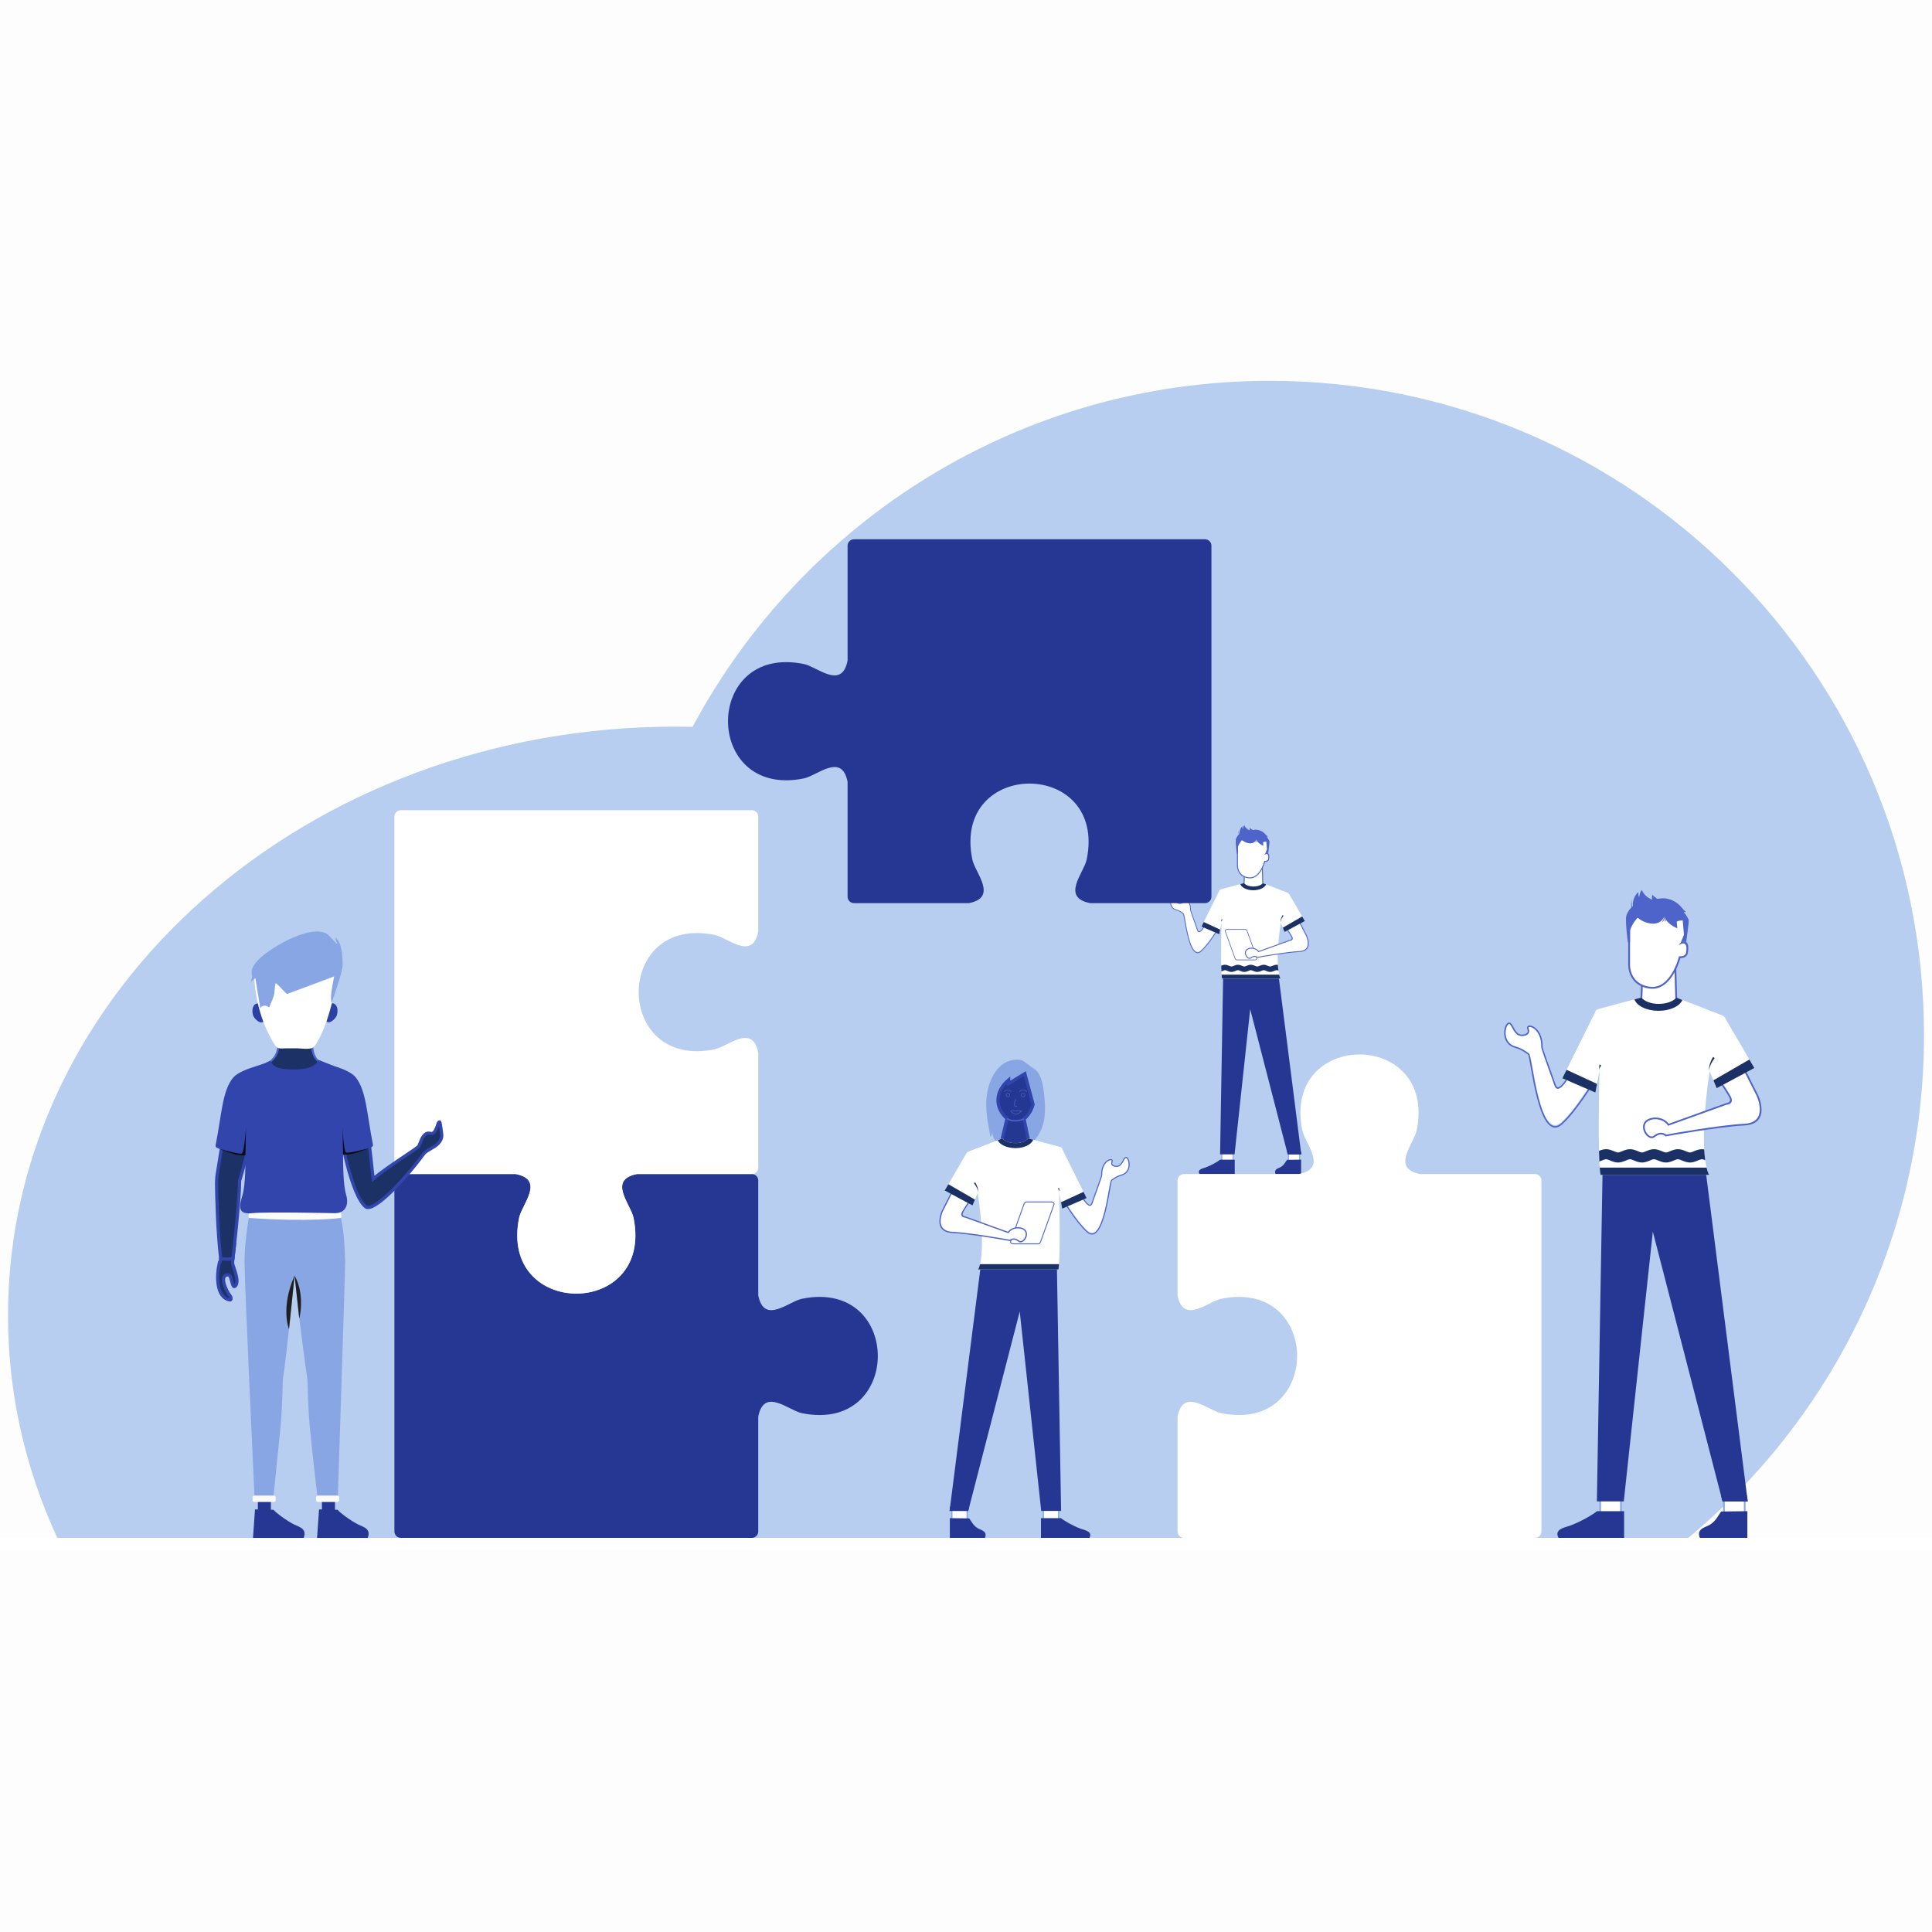 <?xml version="1.0" encoding="UTF-8"?>
<!DOCTYPE svg PUBLIC "-//W3C//DTD SVG 1.1//EN" "http://www.w3.org/Graphics/SVG/1.1/DTD/svg11.dtd">
<!-- Creator: CorelDRAW -->
<svg xmlns="http://www.w3.org/2000/svg" xml:space="preserve" width="10in" height="10in" version="1.1" style="shape-rendering:geometricPrecision; text-rendering:geometricPrecision; image-rendering:optimizeQuality; fill-rule:evenodd; clip-rule:evenodd"
viewBox="0 0 10000 10000"
 xmlns:xlink="http://www.w3.org/1999/xlink"
 xmlns:xodm="http://www.corel.com/coreldraw/odm/2003">
 <defs>
  <style type="text/css">
   <![CDATA[
    .str0 {stroke:#3145AD;stroke-width:16.67;stroke-miterlimit:2.613}
    .fil9 {fill:#1B3165}
    .fil13 {fill:#1C3165}
    .fil19 {fill:#1F1F1F}
    .fil10 {fill:#253793}
    .fil14 {fill:#2B40A3}
    .fil3 {fill:#4E64CA}
    .fil6 {fill:#87A6E3}
    .fil1 {fill:#B7CEF0}
    .fil7 {fill:#253793}
    .fil15 {fill:#FBFBFB}
    .fil0 {fill:#FDFDFD}
    .fil2 {fill:white}
    .fil8 {fill:white}
    .fil18 {fill:#0C0C0C;fill-rule:nonzero}
    .fil17 {fill:#1B3165;fill-rule:nonzero}
    .fil12 {fill:#243793;fill-rule:nonzero}
    .fil16 {fill:#3145AD;fill-rule:nonzero}
    .fil4 {fill:#4E64CA;fill-rule:nonzero}
    .fil11 {fill:#87A6E3;fill-rule:nonzero}
    .fil5 {fill:white;fill-rule:nonzero}
   ]]>
  </style>
 </defs>
 <g id="Layer_x0020_1">
  <rect class="fil0" width="10000" height="10000"/>
  <g id="_1138385192">
   <path class="fil1" d="M6572.24 1971.15c-1293.33,0 -2417.15,725.14 -2987.52,1790.93 -29.65,-0.67 -59.4,-1 -89.23,-1 -1907.64,0 -3454.08,1364.51 -3454.08,3047.72 0,407.44 90.84,796.1 255.26,1151.36l8441.93 0c745.46,-621.17 1220,-1556.45 1220,-2602.65 0,-1870.23 -1516.13,-3386.35 -3386.35,-3386.35z"/>
   <g>
    <g>
     <polygon class="fil2" points="8673.2,5008.46 8678.85,5204.71 8495.78,5202.67 8499.3,5126.02 8501.7,5033.77 "/>
     <path class="fil3" d="M8666.93 5013.85l5.37 186.15 -173.4 -1.94 3.3 -71.84 0 -0.09 2.3 -88.31 162.43 -23.97zm14.83 190.73l-5.66 -196.25 -0.15 -5.26 -5.19 0.77 -171.49 25.31 -3.88 0.57 -0.1 3.94 -2.4 92.16 0 0 -3.52 76.65 -0.22 4.81 4.84 0.05 183.07 2.04 4.84 0.06 -0.14 -4.84z"/>
     <path class="fil2" d="M8524.28 4682.07c5.54,-5.91 196.51,-5.14 169.87,201.83 0,0 50.18,-29.79 37.63,45.47 0,0 0,26.66 -37.63,25.09 0,0 -43.31,173.86 -156.51,157.49 -113.19,-16.37 -105.35,-124.56 -105.35,-124.56l0 -185.03c0,0 -22.47,-126.8 91.99,-120.29z"/>
     <path class="fil3" d="M8527.68 4685.26c0.74,-0.78 11.3,-0.87 27.42,1.21 12.87,1.66 28.59,5.13 44.75,11.61 16.07,6.45 32.57,15.89 47.07,29.49 30.84,28.95 52.74,76.98 42.61,155.73l-1.21 9.42 8.19 -4.79c0.12,-0.07 41.56,-24.7 30.67,40.67l-0.06 0.64c0,0.06 0.04,21.93 -32.79,20.56l-3.75 -0.15 -0.94 3.66c-0.13,0.48 -42.32,169.78 -151.33,154.02 -108.88,-15.74 -101.37,-119.35 -101.35,-119.65l0.02 -0.29 0 -185.02 -0.07 -0.79c-0.06,-0.34 -21.44,-121.02 87.13,-114.85l2.17 0.12 1.49 -1.59zm28.59 -8.04c-14.42,-1.86 -26.1,-1.17 -31.82,0.18 -116.34,-6.55 -98.21,116.89 -96.84,125.29l0 184.69 0 0c-0.35,6.16 -4.89,112.66 109.37,129.19 107.65,15.57 153.72,-132.37 160.72,-157.38 36.26,-0.16 38.58,-26.02 38.73,-29.34 10.75,-65.05 -21.17,-59.78 -36.69,-53.75 8.01,-77.43 -14.8,-125.65 -46.43,-155.33 -15.43,-14.48 -32.95,-24.52 -50,-31.35 -16.96,-6.81 -33.5,-10.46 -47.05,-12.2z"/>
     <path class="fil4" d="M8427.61 4881.82c7.15,-2.01 6.19,-0.16 9.36,-5.92l-0 -60.2c12.96,-39.33 38.44,-64.41 38.44,-64.41 -7.46,-6.48 -9.31,-10.36 -14.12,-18.88 -7.02,-12.4 -13.13,-24.2 -14.19,-38.19 -12.62,11.54 -21.52,25.77 -26.03,36.15 -3.13,7.2 -4.8,14.87 -5.06,22.71 -0.97,29.86 5.78,107.4 11.6,128.74z"/>
     <path class="fil4" d="M8615.42 4744.33c8.06,28.32 39.74,49.68 67.38,60.92 1.92,18.66 16.7,63.71 17.3,72.26l0.18 -0.24c7.44,-3.74 17.4,-6.21 25.23,-2.29 0.79,0.39 1.52,0.84 2.24,1.33 2.23,-15.39 14.43,-107.31 13.3,-112.61 -1.22,-5.87 -9.01,-22.25 -27.32,-45.38 10.76,4.89 13.26,2.31 13.26,2.31 0,0 -5.48,-2.65 -23.62,-24.45 -18.16,-21.82 -45.11,-40.28 -81.35,-45.88 -9.38,-1.44 -21.92,-0.86 -35.86,0.98 -39.84,5.25 -91.02,20.57 -112.24,26.73 -9.6,2.77 -19.02,9.15 -27.86,17.13 -0.27,0.22 -0.52,0.44 -0.79,0.69 1.06,14 5.59,27.76 12.62,40.16 4.81,8.52 15.09,14.92 17.51,15.3 6.88,1.7 20.76,2.65 35.04,0.69 2.04,-0.27 4.15,-0.56 6.33,-0.86 20.82,-2.84 49.06,-6.6 82.43,-10.84 0.35,-0.04 15.85,4.1 16.2,4.06z"/>
     <path class="fil4" d="M8614.72 4710.71c12.22,37.16 -19.2,69.72 -55.71,70.07 -23.8,0.23 -48.59,-7.46 -68.46,-20.41 -41.42,-27 -50.78,-86.91 -24.11,-127.7 3.88,-5.93 8.86,-11.1 14.09,-15.85 -0.64,10.67 -1.41,17.45 3.75,27.68 -0.27,-7.78 5.37,-30.02 14.26,-38.09 5.33,16.18 23.77,40.33 55.1,50.87 -5.09,-6.13 -3.13,-19.56 -0.52,-27.12 0.81,7.5 36.89,30.39 46.69,35.19 0,0 14.89,45.29 14.92,45.37z"/>
     <path class="fil4" d="M8445.12 4655.54c-3.04,13.7 -2.68,28.2 0.45,42.09 2.14,9.55 5.93,18.82 11.2,27.19 0.02,0 0.02,0 0.02,0 2.41,3.81 5.12,7.4 8.15,10.78 9.6,10.75 21.87,18.93 35.12,24.06 6.59,2.71 13.44,4.57 20.28,6.21 3.47,0.66 6.96,1.15 10.42,1.76 3.48,0.39 6.96,0.72 10.44,1 -3.39,-0.85 -6.79,-1.64 -10.19,-2.36 -3.35,-0.96 -6.7,-1.85 -10.03,-2.88 -6.6,-2.1 -13.15,-4.33 -19.33,-7.39 -12.42,-5.83 -23.87,-13.65 -32.84,-23.86 -2.47,-2.69 -4.71,-5.55 -6.78,-8.56 -5.61,-8.16 -9.78,-17.37 -12.61,-26.97 -2,-6.56 -3.22,-13.36 -3.88,-20.25 -0.47,-3.89 -0.69,-7.8 -0.71,-11.73 -0.02,-3 0.09,-6.05 0.29,-9.09z"/>
     <path class="fil4" d="M8485.82 4696.41c0.46,10.22 2.75,20.39 6.32,30.07 3.56,9.71 8.65,18.92 15.13,27.13 6.41,8.29 14.87,14.96 24.1,19.78 9.15,5.22 19.72,6.86 29.79,7.69 -2.45,-0.78 -4.89,-1.5 -7.33,-2.16 -2.44,-0.64 -4.86,-1.31 -7.12,-2.47l-6.91 -2.89 -6.46 -3.7c-8.32,-5.27 -16.04,-11.6 -22.04,-19.5 -6.19,-7.7 -11.24,-16.33 -15.44,-25.41 -4.08,-9.13 -7.61,-18.63 -10.05,-28.54z"/>
     <path class="fil4" d="M8610.96 4720.24c2.91,9.61 4.09,19.17 2.19,28.29 -0.94,4.52 -2.33,9.02 -4.61,13.2 -0.93,2.22 -2.39,4.13 -3.56,6.29 -1.29,2.08 -2.83,4 -4.13,6.23 2.09,-1.39 4.17,-2.89 6.08,-4.59 1.7,-1.88 3.72,-3.59 5.06,-5.82 3.21,-4.12 5.09,-9.19 6.24,-14.32 1.02,-5.19 0.88,-10.59 -0.41,-15.63 -1.24,-5.04 -3.5,-9.83 -6.87,-13.65z"/>
     <path class="fil5" d="M8678.92 4772.86c4.81,58.9 9.39,119.87 9.39,119.87l11.96 -15.47 15.88 -39.45 -6.5 -74.12c0,0 -31.39,1.18 -30.74,9.17z"/>
     <path class="fil4" d="M8623.45 4718.34c2.91,9.61 4.09,19.16 2.19,28.29 -0.94,4.52 -2.33,9.02 -4.61,13.2 -0.93,2.21 -2.39,4.13 -3.56,6.29 -1.29,2.08 -2.83,4 -4.13,6.23 2.09,-1.39 4.17,-2.89 6.08,-4.59 1.7,-1.88 3.72,-3.59 5.06,-5.82 3.21,-4.12 5.09,-9.19 6.24,-14.32 1.02,-5.19 0.88,-10.59 -0.41,-15.63 -1.24,-5.04 -3.5,-9.83 -6.87,-13.64z"/>
    </g>
    <path class="fil2" d="M7984.98 5435.56c-0.22,7.38 56.32,161.28 63.89,184 23.17,69.52 112.76,-131.08 127.25,-156.17 19.28,-52.06 71.34,-57.84 71.34,-57.84l-5.79 190.87c0,0 -88.69,148.46 -160.02,212.08 -111.6,99.54 -148.75,-330.13 -161.91,-339.85 -12.67,-9.52 0.78,-11.31 -15.93,-18.61 -13.52,-5.9 -33.66,-24.15 -65.01,-30.17 -22.17,-9.7 -29.26,-24.46 -29.25,-24.44 -12.24,-14.19 -16.84,-32.48 -16.84,-49.34 0,-7.76 0.96,-15.2 2.6,-21.77 1.62,-6.5 3.88,-12.15 6.49,-16.43 2.98,-4.87 6.22,-7.8 9.17,-7.8 5.28,0 10.03,8.15 15.45,18.25 -0.12,-0.03 18.93,25.67 25.02,35.28 3.87,3.03 8.24,5.42 13.22,6.86 9.87,2.86 23.34,2.54 33.68,-1.69 3.71,-1.52 7.06,-3.53 9.74,-6.07 2.82,-2.66 4.94,-5.89 6.05,-9.72 1.46,-5.06 1.14,-11.05 -1.69,-17.98l-0.02 0c-1.53,-3.75 -1.46,-6.35 -0.24,-7.79 1.43,-1.69 4.57,-2.28 8.75,-1.67 4.93,0.72 10.96,3.14 17.24,7.43 11.56,7.88 23.69,21.87 31.39,42.91 -0.33,-0.56 16.7,29.24 15.43,69.67z"/>
    <path class="fil3" d="M7977.48 5420.89c-0.19,6.07 28.41,85.73 48.83,142.63 9.17,25.53 16.68,46.46 19.14,53.83 5.3,15.92 13.78,20.42 24.21,16.94 31.48,-10.49 80.85,-109.31 105.22,-158.1l-0.01 -0.01c5.59,-11.19 9.84,-19.7 12.23,-23.83l0.27 -0.57c16.31,-44.05 55.48,-55.59 68.44,-58.26l-5.98 197.06c-7.24,12.02 -96.31,158.88 -168.59,223.33 -24.65,21.98 -45.56,17.73 -63.3,-2.17 -46.01,-51.59 -72.67,-203.07 -88.13,-290.96 -6.67,-37.9 -11.31,-64.29 -15.71,-67.61l0 -0.01c-6.76,-5.08 -14.08,-10.3 -22,-15.26 -7.94,-4.98 -16.43,-9.65 -25.43,-13.59 -5.95,-2.59 -11.87,-4.45 -17.72,-6.3 -8.45,-2.65 -16.8,-5.27 -24.38,-9.91 -23.67,-14.45 -31.87,-39.52 -31.87,-62.04 0,-7.76 0.96,-15.2 2.6,-21.77 1.62,-6.5 3.88,-12.15 6.49,-16.43 2.98,-4.87 6.22,-7.8 9.17,-7.8 5.71,0 10.79,9.52 16.78,20.74 8.37,15.66 18.29,34.25 36.91,39.65 9.87,2.86 23.34,2.54 33.68,-1.69 3.71,-1.52 7.06,-3.53 9.74,-6.07 2.82,-2.66 4.94,-5.89 6.04,-9.72 1.47,-5.06 1.15,-11.05 -1.69,-17.98l-0.02 0c-1.53,-3.75 -1.46,-6.35 -0.24,-7.79 1.43,-1.69 4.57,-2.27 8.75,-1.67 4.93,0.72 10.96,3.14 17.24,7.43 19.66,13.41 41,44.5 39.32,97.9l0 0.02zm55.73 140.16c-20.22,-56.33 -48.53,-135.19 -48.41,-139.95 1.78,-56.5 -21.27,-89.7 -42.5,-104.18 -7.25,-4.94 -14.38,-7.76 -20.35,-8.63 -6.73,-0.98 -12.26,0.5 -15.38,4.2 -2.98,3.52 -3.62,8.7 -0.93,15.28l-0.02 0c2.17,5.31 2.48,9.67 1.46,13.18 -0.72,2.5 -2.13,4.63 -4.03,6.43 -2.03,1.92 -4.6,3.46 -7.48,4.63 -8.85,3.61 -20.4,3.89 -28.88,1.43 -15.65,-4.54 -24.78,-21.64 -32.48,-36.06 -7.12,-13.34 -13.17,-24.66 -23.25,-24.66 -5.69,0 -11.1,4.26 -15.43,11.34 -3,4.91 -5.56,11.27 -7.35,18.5 -1.78,7.15 -2.83,15.19 -2.83,23.52 0,24.68 9.11,52.24 35.4,68.3 8.37,5.11 17.14,7.87 26.02,10.65 5.7,1.79 11.45,3.6 16.98,6.01 8.71,3.81 16.87,8.3 24.48,13.07 7.64,4.78 14.81,9.9 21.49,14.92l0.03 0.01c2,1.48 6.45,26.73 12.83,63.01 15.59,88.65 42.48,241.44 89.87,294.58 20.74,23.25 45.09,28.28 73.68,2.77 76.09,-67.86 170.21,-225.41 170.48,-225.87l0.52 -1.78 6.14 -202.51 0.13 -4.27 -4.24 0.52c-0.16,0.02 -57.24,6.37 -78.57,63.45 -2.41,4.22 -6.69,12.78 -12.28,23.97l-0.02 0c-23.93,47.91 -72.4,144.91 -100.94,154.43 -6.1,2.04 -11.3,-1.3 -14.96,-12.29 -2.53,-7.6 -10.04,-28.51 -19.19,-54.01z"/>
    <rect class="fil2" x="8923.11" y="7753.2" width="107.42" height="76.52"/>
    <path class="fil6" d="M9030.53 7834.04l-107.42 0 -4.33 0 0 -4.32 0 -76.52 0 -4.33 4.33 0 107.42 0 4.32 0 0 4.33 0 76.52 0 4.32 -4.32 0zm-103.1 -8.65l98.77 0 0 -67.87 -98.77 0 0 67.87z"/>
    <rect class="fil2" x="8282.5" y="7758.23" width="107.42" height="76.52"/>
    <path class="fil6" d="M8389.92 7839.07l-107.42 0 -4.33 0 0 -4.32 0 -76.52 0 -4.33 4.33 0 107.42 0 4.32 0 0 4.33 0 76.52 0 4.32 -4.32 0zm-103.1 -8.65l98.77 0 0 -67.87 -98.77 0 0 67.87z"/>
    <polygon class="fil7" points="8265.42,7771.13 8295.68,6016.26 8823,6016.26 9046.11,7771.13 8915.72,7771.13 8555.02,6375.02 8404.67,7771.13 "/>
    <polygon class="fil7" points="9042.08,7739.4 9046.11,7771.13 8915.72,7771.13 8907.52,7739.4 "/>
    <path class="fil8" d="M8846.46 6080.94c0,0 -62.64,-89.69 2.33,-536.01l36.72 87.57 194.91 -104.52 -143.07 -244.44c-13.68,-23.38 -8.63,-22.39 -33.59,-32.04l-226.97 -88.04c-15.23,19.48 -51.45,32.62 -91.25,32.62 -39.8,0 -74.7,-13.47 -89.89,-33.02l-210.84 56.5c-27.3,7.3 -20.73,4.55 -33.21,29.69l-164.81 331.69 170.94 74.11 21.15 -113.66c0,0 -11.3,463.27 5.65,539.54l561.93 0z"/>
    <path class="fil9" d="M8288.28 5515.46c-0.02,0.03 -12.32,11.48 -9.41,25.94l0 0 0 0c-3.79,-18.81 0.89,-31.88 0.92,-31.92l8.49 5.97z"/>
    <path class="fil9" d="M8875.39 5476.59c-0.09,0.13 -35.74,46.55 -26.6,68.34l0 0 0 0c-11.37,-27.11 17.94,-74.05 18.03,-74.19l8.57 5.85z"/>
    <path class="fil9" d="M8826.14 6005.01c-2.15,-15.56 -3.99,-34.01 -5.22,-55.81 -3.83,-0.67 -7.76,-1.05 -11.83,-1.05 -14.74,0 -27.57,4.98 -40.93,10.49 -5.48,2.26 -15.15,6.57 -21.1,6.57 -5.96,0 -15.62,-4.3 -21.1,-6.57 -13.35,-5.51 -26.19,-10.49 -40.92,-10.49 -14.74,0 -27.57,4.98 -40.93,10.49 -5.48,2.26 -15.15,6.57 -21.1,6.57 -5.96,0 -15.62,-4.3 -21.1,-6.57 -13.35,-5.51 -26.19,-10.49 -40.92,-10.49 -14.74,0 -27.57,4.98 -40.93,10.49 -5.48,2.26 -15.15,6.57 -21.1,6.57 -5.95,0 -15.62,-4.3 -21.1,-6.57 -13.35,-5.51 -26.19,-10.49 -40.92,-10.49 -14.73,0 -27.57,4.98 -40.93,10.49 -5.48,2.26 -15.15,6.57 -21.1,6.57 -5.95,0 -15.62,-4.31 -21.1,-6.57 -13.35,-5.51 -26.19,-10.49 -40.92,-10.49 -13.12,0 -24.74,3.95 -36.56,8.71 0.44,19.93 1.03,38.52 1.79,55.14 4.56,-1.59 9.09,-3.42 13.67,-5.31 5.48,-2.26 15.15,-6.56 21.1,-6.56 5.96,0 15.62,4.3 21.1,6.56 13.35,5.51 26.19,10.49 40.92,10.49 14.74,0 27.57,-4.98 40.93,-10.49 5.48,-2.26 15.15,-6.57 21.1,-6.57 5.96,0 15.62,4.3 21.1,6.57 13.35,5.51 26.19,10.49 40.92,10.49 14.74,0 27.57,-4.98 40.93,-10.49 5.48,-2.26 15.15,-6.57 21.1,-6.57 5.95,0 15.62,4.3 21.1,6.57 13.35,5.51 26.19,10.49 40.92,10.49 14.73,0 27.57,-4.98 40.93,-10.49 5.48,-2.26 15.15,-6.57 21.1,-6.57 5.95,0 15.62,4.3 21.1,6.57 13.35,5.51 26.19,10.49 40.92,10.49 14.73,0 27.57,-4.98 40.93,-10.49 5.48,-2.26 15.15,-6.57 21.1,-6.57 4.67,0 11.63,2.65 17.05,4.88z"/>
    <path class="fil9" d="M8708.11 5175.92l-31.32 -12.44c-15.23,19.48 -51.45,32.62 -91.25,32.62 -39.8,0 -74.7,-13.47 -89.89,-33.02l-35.74 9.57c11.73,33.82 63.12,59.29 124.73,59.29 59.62,0 109.65,-23.84 123.46,-56.02z"/>
    <polygon class="fil9" points="8108.45,5537.36 8086.79,5580.95 8257.73,5655.06 8266.11,5610.06 "/>
    <path class="fil2" d="M9026.87 5533.14l68.85 135.94c0,0 68.85,144.78 -67.09,151.84 -135.94,7.06 -406.07,56.5 -406.07,56.5 0,0 -24.72,-24.72 -60.02,4.41 -35.31,29.13 -98.87,-80.33 -4.42,-92.69 0,0 49.44,-7.06 77.69,32.66l299.26 -107.7c0,0 39.72,-1.77 17.65,-39.72 -22.07,-37.96 -46.78,-73.27 -46.78,-73.27l120.94 -67.97z"/>
    <path class="fil3" d="M9030.72 5531.19l68.85 135.94 0.07 0.12c0.2,0.43 71.61,150.57 -70.79,157.96 -135.69,7.05 -404.74,56.29 -405.52,56.43l-2.18 0.4 -1.59 -1.53c-0.06,-0.06 -22,-22.02 -54.3,4.63 -10.65,8.79 -23.24,7.18 -34.31,-0.4 -8.94,-6.12 -16.88,-16.29 -21.69,-27.83 -4.84,-11.62 -6.58,-24.74 -3.08,-36.69 4.96,-16.94 20.16,-31.29 51.37,-35.37l0.04 -0.01c0.15,-0.02 49.72,-7.1 79.76,31.81l296.25 -106.62 1.27 -0.25c0.09,0 32.6,-1.45 14.11,-33.26 -22.01,-37.86 -46.51,-72.87 -46.58,-72.96l-2.73 -3.9 4.15 -2.33 120.94 -67.97 3.92 -2.2 2.04 4.02zm61.09 139.71l-66.76 -131.8 -112.89 63.45c7.02,10.22 26.51,39.09 44.28,69.66 23.82,40.97 -14.79,45.68 -20.5,46.14l-298.69 107.5 -3.07 1.11 -1.89 -2.66c-26.72,-37.57 -73.52,-30.89 -73.65,-30.87l0 -0.01c-27.11,3.56 -40.12,15.37 -44.18,29.22 -2.9,9.92 -1.37,21.03 2.78,30.98 4.19,10.03 10.99,18.81 18.59,24.01 7.96,5.44 16.8,6.78 23.96,0.87 32.74,-27 57.47,-10.98 64.03,-5.69 24.97,-4.53 275.09,-49.47 404.58,-56.2 129.48,-6.72 63.58,-145.31 63.39,-145.71l0.01 0z"/>
    <polygon class="fil9" points="8868.4,5591.7 8885.51,5632.5 9080.43,5527.98 9054.75,5484.11 "/>
    <path class="fil9" d="M8846.46 6080.94c0,0 -6.59,-9.45 -13.27,-37.41l-553.22 0c1.22,16.3 2.73,29.13 4.57,37.41l561.93 0z"/>
    <path class="fil10" d="M8406.38 7821.85l0 138.31 -339.3 0c-24.96,-45.38 32.35,-53.72 61.69,-64.33 52.42,-18.97 119.07,-58.22 137.27,-73.98l140.35 0z"/>
    <path class="fil10" d="M9044.35 7821.85l0 138.31 -245.84 0c-18.08,-45.38 23.44,-53.72 44.7,-64.33 37.98,-18.96 52.51,-56.54 65.69,-72.3l135.46 -1.69z"/>
   </g>
   <g>
    <g>
     <polygon class="fil2" points="6534.65,4487.66 6537.7,4593.31 6439.13,4592.22 6441.03,4550.95 6442.32,4501.28 "/>
     <path class="fil3" d="M6531.28 4490.56l2.89 100.22 -93.35 -1.04 1.78 -38.68 0 -0.05 1.24 -47.54 87.45 -12.91zm7.98 102.69l-3.05 -105.66 -0.08 -2.83 -2.79 0.41 -92.33 13.63 -2.09 0.31 -0.06 2.12 -1.29 49.61 0 0 -1.9 41.27 -0.12 2.59 2.61 0.03 98.56 1.1 2.61 0.03 -0.07 -2.61z"/>
     <path class="fil2" d="M6454.48 4311.93c2.98,-3.18 105.8,-2.77 91.46,108.66 0,0 27.02,-16.04 20.26,24.48 0,0 0,14.35 -20.26,13.51 0,0 -23.32,93.6 -84.26,84.79 -60.94,-8.81 -56.72,-67.06 -56.72,-67.06l0 -99.61c0,0 -12.1,-68.27 49.53,-64.76z"/>
     <path class="fil3" d="M6456.31 4313.65c0.39,-0.43 6.08,-0.47 14.76,0.65 6.93,0.89 15.39,2.76 24.09,6.25 8.66,3.47 17.54,8.56 25.34,15.88 16.61,15.59 28.39,41.44 22.94,83.85l-0.65 5.07 4.41 -2.58c0.06,-0.04 22.37,-13.3 16.51,21.9l-0.03 0.34c0,0.03 0.02,11.81 -17.65,11.07l-2.02 -0.08 -0.51 1.97c-0.07,0.26 -22.79,91.41 -81.48,82.92 -58.62,-8.48 -54.58,-64.26 -54.57,-64.42l0.01 -0.16 0 -99.61 -0.04 -0.43c-0.03,-0.18 -11.54,-65.15 46.91,-61.83l1.17 0.07 0.8 -0.85zm15.39 -4.33c-7.76,-1 -14.06,-0.63 -17.13,0.1 -62.64,-3.53 -52.87,62.93 -52.14,67.45l0 99.44 0 0c-0.19,3.32 -2.63,60.66 58.89,69.56 57.96,8.38 82.76,-71.27 86.53,-84.73 19.52,-0.09 20.77,-14 20.85,-15.8 5.79,-35.02 -11.39,-32.18 -19.75,-28.93 4.31,-41.69 -7.97,-67.65 -25,-83.63 -8.31,-7.8 -17.74,-13.2 -26.92,-16.88 -9.13,-3.67 -18.04,-5.63 -25.33,-6.57z"/>
     <path class="fil4" d="M6402.43 4419.48c3.84,-1.09 3.33,-0.09 5.04,-3.19l0 -32.41c6.98,-21.18 20.69,-34.68 20.69,-34.68 -4.02,-3.49 -5.01,-5.57 -7.6,-10.16 -3.78,-6.68 -7.07,-13.03 -7.64,-20.56 -6.8,6.22 -11.59,13.87 -14.02,19.46 -1.69,3.87 -2.58,8 -2.72,12.23 -0.52,16.07 3.11,57.82 6.25,69.31z"/>
     <path class="fil4" d="M6503.54 4345.45c4.34,15.25 21.4,26.75 36.28,32.8 1.03,10.04 8.99,34.3 9.31,38.9l0.1 -0.13c4,-2.01 9.37,-3.34 13.58,-1.23 0.43,0.21 0.82,0.45 1.2,0.71 1.2,-8.28 7.77,-57.78 7.17,-60.63 -0.66,-3.16 -4.85,-11.98 -14.71,-24.43 5.79,2.63 7.14,1.24 7.14,1.24 0,0 -2.95,-1.43 -12.71,-13.17 -9.78,-11.75 -24.29,-21.69 -43.8,-24.7 -5.05,-0.78 -11.8,-0.46 -19.31,0.53 -21.45,2.83 -49.01,11.07 -60.43,14.39 -5.17,1.49 -10.24,4.93 -15,9.22 -0.15,0.12 -0.28,0.24 -0.43,0.37 0.57,7.54 3.01,14.95 6.8,21.62 2.59,4.59 8.13,8.04 9.43,8.24 3.71,0.92 11.18,1.43 18.87,0.37 1.09,-0.14 2.23,-0.3 3.41,-0.46 11.21,-1.53 26.41,-3.55 44.38,-5.83 0.19,-0.02 8.54,2.21 8.72,2.18z"/>
     <path class="fil4" d="M6503.17 4327.35c6.58,20 -10.34,37.53 -29.99,37.72 -12.81,0.12 -26.17,-4.02 -36.86,-10.99 -22.3,-14.54 -27.34,-46.79 -12.98,-68.75 2.09,-3.19 4.78,-5.98 7.59,-8.53 -0.35,5.74 -0.76,9.39 2.02,14.9 -0.15,-4.19 2.89,-16.16 7.68,-20.51 2.87,8.7 12.8,21.71 29.67,27.39 -2.74,-3.3 -1.69,-10.53 -0.28,-14.6 0.44,4.04 19.86,16.36 25.14,18.94 0,0 8.02,24.38 8.04,24.43z"/>
     <path class="fil4" d="M6411.86 4297.65c-1.63,7.38 -1.44,15.18 0.24,22.67 1.15,5.14 3.19,10.13 6.03,14.63 0.01,0 0.01,0 0.01,0 1.3,2.05 2.76,3.98 4.39,5.8 5.17,5.79 11.78,10.19 18.91,12.95 3.55,1.46 7.24,2.46 10.92,3.34 1.87,0.36 3.75,0.62 5.61,0.95 1.87,0.2 3.75,0.39 5.62,0.54 -1.82,-0.46 -3.65,-0.89 -5.48,-1.27 -1.8,-0.52 -3.61,-1 -5.4,-1.55 -3.55,-1.13 -7.08,-2.33 -10.41,-3.98 -6.69,-3.14 -12.85,-7.35 -17.68,-12.84 -1.33,-1.45 -2.54,-2.99 -3.65,-4.61 -3.02,-4.39 -5.26,-9.35 -6.8,-14.52 -1.07,-3.53 -1.73,-7.19 -2.09,-10.91 -0.25,-2.09 -0.37,-4.2 -0.38,-6.31 -0.01,-1.62 0.04,-3.26 0.15,-4.9z"/>
     <path class="fil4" d="M6433.77 4319.65c0.25,5.5 1.48,10.98 3.41,16.19 1.92,5.23 4.66,10.19 8.15,14.61 3.45,4.46 8.01,8.06 12.98,10.65 4.93,2.81 10.62,3.69 16.04,4.14 -1.32,-0.42 -2.64,-0.81 -3.95,-1.16 -1.31,-0.34 -2.62,-0.71 -3.83,-1.33l-3.72 -1.56 -3.48 -1.99c-4.48,-2.84 -8.64,-6.25 -11.87,-10.5 -3.33,-4.14 -6.05,-8.79 -8.31,-13.68 -2.2,-4.92 -4.09,-10.03 -5.41,-15.37z"/>
     <path class="fil4" d="M6501.14 4332.48c1.57,5.17 2.2,10.31 1.18,15.23 -0.51,2.43 -1.26,4.85 -2.48,7.11 -0.5,1.19 -1.29,2.22 -1.91,3.39 -0.7,1.12 -1.52,2.15 -2.22,3.35 1.12,-0.75 2.24,-1.56 3.27,-2.48 0.92,-1.01 2,-1.93 2.72,-3.13 1.73,-2.22 2.74,-4.95 3.36,-7.71 0.55,-2.79 0.47,-5.7 -0.22,-8.41 -0.67,-2.71 -1.88,-5.29 -3.7,-7.35z"/>
     <path class="fil5" d="M6537.74 4360.81c2.59,31.71 5.06,64.54 5.06,64.54l6.44 -8.33 8.55 -21.24 -3.5 -39.91c0,0 -16.9,0.64 -16.55,4.94z"/>
     <path class="fil4" d="M6507.87 4331.46c1.56,5.18 2.2,10.32 1.18,15.23 -0.51,2.43 -1.26,4.85 -2.48,7.11 -0.5,1.19 -1.29,2.22 -1.92,3.39 -0.69,1.12 -1.52,2.15 -2.22,3.35 1.13,-0.75 2.25,-1.56 3.27,-2.47 0.92,-1.01 2,-1.93 2.72,-3.13 1.73,-2.22 2.74,-4.95 3.36,-7.71 0.55,-2.79 0.47,-5.7 -0.22,-8.41 -0.67,-2.71 -1.88,-5.29 -3.7,-7.35z"/>
    </g>
    <path class="fil2" d="M6164.13 4717.6c-0.12,3.98 30.32,86.83 34.4,99.07 12.48,37.43 60.71,-70.57 68.51,-84.08 10.38,-28.03 38.41,-31.14 38.41,-31.14l-3.11 102.76c0,0 -47.75,79.93 -86.16,114.19 -60.08,53.59 -80.08,-177.74 -87.17,-182.98 -6.82,-5.12 0.42,-6.09 -8.58,-10.02 -7.28,-3.18 -18.12,-13 -35,-16.24 -11.93,-5.22 -15.75,-13.17 -15.75,-13.16 -6.59,-7.65 -9.07,-17.49 -9.07,-26.57 0,-4.18 0.52,-8.18 1.4,-11.72 0.87,-3.5 2.09,-6.54 3.49,-8.85 1.6,-2.63 3.35,-4.2 4.93,-4.2 2.84,0 5.4,4.38 8.32,9.82 -0.06,-0.01 10.19,13.82 13.47,19 2.09,1.63 4.44,2.92 7.12,3.7 5.31,1.54 12.57,1.36 18.13,-0.91 2,-0.81 3.8,-1.9 5.25,-3.26 1.52,-1.43 2.66,-3.17 3.25,-5.24 0.79,-2.72 0.62,-5.94 -0.91,-9.68l-0.01 0c-0.83,-2.02 -0.79,-3.42 -0.13,-4.19 0.77,-0.91 2.46,-1.22 4.71,-0.9 2.66,0.39 5.9,1.69 9.28,4 6.22,4.24 12.76,11.78 16.9,23.1 -0.18,-0.3 8.99,15.74 8.31,37.51z"/>
    <path class="fil3" d="M6160.09 4709.7c-0.1,3.27 15.29,46.16 26.29,76.79 4.93,13.75 8.98,25.02 10.3,28.99 2.85,8.57 7.42,10.99 13.04,9.12 16.94,-5.65 43.53,-58.85 56.65,-85.12l-0.01 -0c3.01,-6.02 5.3,-10.6 6.58,-12.83l0.15 -0.31c8.78,-23.71 29.87,-29.93 36.85,-31.36l-3.22 106.09c-3.9,6.48 -51.85,85.54 -90.77,120.24 -13.27,11.83 -24.52,9.55 -34.08,-1.17 -24.77,-27.78 -39.12,-109.33 -47.45,-156.65 -3.59,-20.4 -6.09,-34.61 -8.46,-36.4l0 -0c-3.64,-2.74 -7.58,-5.55 -11.85,-8.22 -4.28,-2.68 -8.84,-5.2 -13.69,-7.31 -3.2,-1.4 -6.39,-2.4 -9.54,-3.39 -4.55,-1.43 -9.04,-2.84 -13.13,-5.33 -12.74,-7.78 -17.16,-21.28 -17.16,-33.4 0,-4.18 0.52,-8.18 1.4,-11.72 0.87,-3.5 2.09,-6.54 3.49,-8.85 1.6,-2.63 3.35,-4.2 4.93,-4.2 3.07,0 5.81,5.13 9.04,11.17 4.5,8.43 9.84,18.44 19.87,21.35 5.31,1.54 12.57,1.36 18.13,-0.91 2,-0.81 3.8,-1.9 5.25,-3.26 1.52,-1.43 2.66,-3.17 3.25,-5.24 0.79,-2.72 0.62,-5.94 -0.91,-9.68l-0.01 0c-0.83,-2.02 -0.79,-3.42 -0.13,-4.19 0.77,-0.91 2.46,-1.22 4.71,-0.9 2.66,0.39 5.9,1.69 9.28,4 10.59,7.22 22.07,23.96 21.17,52.71l0 0.01zm30 75.46c-10.89,-30.33 -26.13,-72.79 -26.06,-75.35 0.96,-30.42 -11.46,-48.3 -22.89,-56.09 -3.9,-2.66 -7.74,-4.18 -10.95,-4.65 -3.63,-0.53 -6.6,0.27 -8.28,2.26 -1.6,1.89 -1.95,4.68 -0.5,8.22l-0 0c1.17,2.86 1.33,5.21 0.78,7.1 -0.39,1.34 -1.15,2.49 -2.17,3.46 -1.09,1.03 -2.48,1.86 -4.02,2.49 -4.76,1.95 -10.98,2.09 -15.55,0.77 -8.43,-2.44 -13.34,-11.65 -17.49,-19.41 -3.83,-7.18 -7.09,-13.27 -12.52,-13.27 -3.06,0 -5.98,2.29 -8.3,6.1 -1.61,2.64 -2.99,6.07 -3.96,9.96 -0.96,3.85 -1.52,8.18 -1.52,12.67 0,13.29 4.9,28.13 19.06,36.77 4.51,2.75 9.23,4.24 14.01,5.74 3.07,0.96 6.17,1.94 9.14,3.24 4.69,2.05 9.09,4.46 13.19,7.04 4.11,2.57 7.98,5.33 11.57,8.03l0.02 0.01c1.08,0.79 3.47,14.39 6.91,33.92 8.4,47.73 22.87,129.99 48.39,158.6 11.16,12.52 24.28,15.22 39.67,1.49 40.96,-36.54 91.64,-121.36 91.78,-121.61l0.28 -0.96 3.3 -109.03 0.07 -2.3 -2.28 0.28c-0.09,0.01 -30.81,3.43 -42.3,34.16 -1.3,2.27 -3.6,6.88 -6.61,12.91l-0.01 0c-12.89,25.79 -38.98,78.02 -54.35,83.14 -3.29,1.09 -6.09,-0.7 -8.06,-6.62 -1.37,-4.09 -5.41,-15.35 -10.33,-29.07z"/>
    <rect class="fil2" x="6669.2" y="5965.4" width="57.83" height="41.2"/>
    <path class="fil6" d="M6727.04 6008.93l-57.83 0 -2.33 0 0 -2.33 0 -41.2 0 -2.33 2.33 0 57.83 0 2.33 0 0 2.33 0 41.2 0 2.33 -2.33 0zm-55.51 -4.66l53.18 0 0 -36.54 -53.18 0 0 36.54z"/>
    <rect class="fil2" x="6324.3" y="5968.11" width="57.83" height="41.2"/>
    <path class="fil6" d="M6382.14 6011.63l-57.83 0 -2.33 0 0 -2.33 0 -41.2 0 -2.33 2.33 0 57.83 0 2.33 0 0 2.33 0 41.2 0 2.33 -2.33 0zm-55.51 -4.66l53.18 0 0 -36.54 -53.18 0 0 36.54z"/>
    <polygon class="fil7" points="6315.11,5975.05 6331.4,5030.25 6615.31,5030.25 6735.43,5975.05 6665.22,5975.05 6471.02,5223.4 6390.08,5975.05 "/>
    <polygon class="fil7" points="6733.26,5957.97 6735.43,5975.05 6665.22,5975.05 6660.81,5957.97 "/>
    <path class="fil8" d="M6627.93 5065.07c0,0 -33.72,-48.29 1.26,-288.59l19.77 47.15 104.94 -56.27 -77.03 -131.61c-7.36,-12.59 -4.64,-12.06 -18.09,-17.25l-122.2 -47.4c-8.2,10.49 -27.7,17.56 -49.13,17.56 -21.43,0 -40.22,-7.26 -48.39,-17.78l-113.52 30.42c-14.69,3.93 -11.16,2.45 -17.88,15.98l-88.73 178.58 92.03 39.9 11.39 -61.19c0,0 -6.08,249.42 3.04,290.48l302.54 0z"/>
    <path class="fil9" d="M6327.42 4760.62c-0.01,0.01 -6.63,6.18 -5.06,13.97l0 0 0 0c-2.04,-10.13 0.48,-17.17 0.49,-17.19l4.57 3.22z"/>
    <path class="fil9" d="M6643.51 4739.7c-0.05,0.07 -19.24,25.06 -14.32,36.8l0 0 0 0c-6.12,-14.59 9.66,-39.87 9.71,-39.94l4.61 3.15z"/>
    <path class="fil9" d="M6617 5024.19c-1.16,-8.38 -2.15,-18.31 -2.81,-30.05 -2.06,-0.36 -4.18,-0.56 -6.37,-0.56 -7.93,0 -14.84,2.69 -22.03,5.65 -2.95,1.22 -8.15,3.53 -11.36,3.53 -3.2,0 -8.41,-2.31 -11.36,-3.53 -7.19,-2.96 -14.1,-5.65 -22.04,-5.65 -7.93,0 -14.84,2.69 -22.03,5.65 -2.95,1.22 -8.15,3.53 -11.36,3.53 -3.2,0 -8.41,-2.31 -11.36,-3.53 -7.19,-2.96 -14.1,-5.65 -22.04,-5.65 -7.93,0 -14.84,2.69 -22.03,5.65 -2.95,1.22 -8.15,3.53 -11.36,3.53 -3.2,0 -8.41,-2.31 -11.36,-3.53 -7.19,-2.96 -14.1,-5.65 -22.03,-5.65 -7.93,0 -14.84,2.69 -22.03,5.65 -2.95,1.22 -8.15,3.53 -11.36,3.53 -3.2,0 -8.41,-2.31 -11.36,-3.53 -7.19,-2.97 -14.1,-5.65 -22.03,-5.65 -7.06,0 -13.32,2.13 -19.69,4.69 0.24,10.73 0.56,20.74 0.96,29.69 2.46,-0.85 4.89,-1.84 7.36,-2.86 2.95,-1.22 8.16,-3.54 11.36,-3.54 3.2,0 8.41,2.32 11.36,3.54 7.19,2.96 14.1,5.65 22.03,5.65 7.93,0 14.84,-2.69 22.03,-5.65 2.95,-1.22 8.16,-3.54 11.36,-3.54 3.21,0 8.41,2.32 11.36,3.54 7.19,2.96 14.1,5.65 22.03,5.65 7.93,0 14.84,-2.69 22.04,-5.65 2.95,-1.22 8.15,-3.54 11.36,-3.54 3.21,0 8.41,2.32 11.36,3.54 7.19,2.96 14.1,5.65 22.03,5.65 7.93,0 14.84,-2.69 22.04,-5.65 2.95,-1.22 8.15,-3.54 11.36,-3.54 3.21,0 8.41,2.32 11.36,3.54 7.19,2.96 14.1,5.65 22.03,5.65 7.93,0 14.84,-2.69 22.04,-5.65 2.95,-1.22 8.15,-3.54 11.36,-3.54 2.52,0 6.26,1.43 9.19,2.63z"/>
    <path class="fil9" d="M6553.44 4577.81l-16.86 -6.7c-8.2,10.49 -27.7,17.56 -49.13,17.56 -21.43,0 -40.22,-7.26 -48.39,-17.78l-19.24 5.15c6.31,18.21 33.98,31.92 67.15,31.92 32.1,0 59.04,-12.83 66.47,-30.16z"/>
    <polygon class="fil9" points="6230.6,4772.41 6218.94,4795.88 6310.97,4835.78 6315.48,4811.55 "/>
    <path class="fil2" d="M6350.96 4810.52l95.23 0c5.02,0 7.44,4.41 9.13,9.13l50.09 139.59c1.7,4.72 -4.11,9.13 -9.13,9.13l-95.23 0c-5.02,0 -7.44,-4.41 -9.13,-9.13l-50.09 -139.59c-1.7,-4.73 4.11,-9.13 9.13,-9.13z"/>
    <path class="fil3" d="M6350.96 4808.85l95.23 0c3.07,0 5.33,1.33 7.08,3.39 1.6,1.87 2.72,4.33 3.62,6.85l50.09 139.59c0.28,0.77 0.41,1.52 0.41,2.25 0,1.95 -0.87,3.75 -2.25,5.23 -1.28,1.37 -3.02,2.48 -4.88,3.15 -1.3,0.47 -2.66,0.73 -3.97,0.73l-95.23 0c-3.07,0 -5.33,-1.33 -7.07,-3.38 -1.6,-1.87 -2.72,-4.33 -3.62,-6.86l-50.1 -139.59 -0.01 0c-0.27,-0.76 -0.4,-1.52 -0.4,-2.26 0,-1.95 0.87,-3.75 2.24,-5.23 1.28,-1.37 3.02,-2.48 4.88,-3.15 1.3,-0.47 2.67,-0.73 3.98,-0.73zm95.23 3.34l-95.23 0c-0.95,0 -1.93,0.19 -2.85,0.52 -1.37,0.49 -2.65,1.3 -3.56,2.29 -0.82,0.89 -1.34,1.91 -1.34,2.96 0,0.37 0.06,0.75 0.2,1.13l-0 0 50.09 139.59c0.79,2.2 1.73,4.31 3.02,5.81 1.14,1.33 2.6,2.21 4.55,2.21l95.23 0c0.94,0 1.93,-0.19 2.85,-0.52 1.37,-0.49 2.65,-1.3 3.57,-2.29 0.82,-0.89 1.34,-1.91 1.34,-2.96 0,-0.38 -0.06,-0.76 -0.19,-1.13l-50.1 -139.59c-0.79,-2.2 -1.73,-4.31 -3.02,-5.81 -1.14,-1.34 -2.6,-2.21 -4.55,-2.21z"/>
    <path class="fil2" d="M6725.07 4770.14l37.07 73.19c0,0 37.07,77.94 -36.12,81.74 -73.19,3.8 -218.63,30.42 -218.63,30.42 0,0 -13.31,-13.31 -32.32,2.38 -19.01,15.69 -53.23,-43.25 -2.37,-49.9 0,0 26.61,-3.8 41.82,17.58l161.12 -57.98c0,0 21.39,-0.95 9.5,-21.39 -11.88,-20.44 -25.19,-39.45 -25.19,-39.45l65.11 -36.59z"/>
    <path class="fil3" d="M6727.14 4769.09l37.07 73.19 0.04 0.06c0.11,0.23 38.56,81.07 -38.11,85.05 -73.06,3.8 -217.91,30.31 -218.33,30.38l-1.17 0.22 -0.85 -0.83c-0.03,-0.03 -11.84,-11.85 -29.23,2.5 -5.74,4.73 -12.51,3.86 -18.47,-0.22 -4.81,-3.29 -9.09,-8.77 -11.68,-14.98 -2.61,-6.26 -3.54,-13.32 -1.66,-19.75 2.67,-9.12 10.85,-16.85 27.66,-19.05l0.02 -0.01c0.08,-0.01 26.77,-3.82 42.94,17.13l159.5 -57.4 0.68 -0.13c0.05,-0 17.55,-0.78 7.6,-17.91 -11.85,-20.39 -25.04,-39.23 -25.08,-39.28l-1.47 -2.1 2.24 -1.26 65.11 -36.59 2.11 -1.19 1.1 2.17zm32.89 75.22l-35.94 -70.96 -60.78 34.16c3.78,5.51 14.27,21.05 23.84,37.51 12.83,22.06 -7.96,24.59 -11.04,24.84l-160.81 57.87 -1.65 0.6 -1.02 -1.43c-14.39,-20.23 -39.58,-16.63 -39.65,-16.62l0 -0c-14.59,1.91 -21.6,8.27 -23.78,15.73 -1.56,5.34 -0.74,11.32 1.5,16.68 2.25,5.4 5.91,10.13 10.01,12.93 4.28,2.93 9.04,3.65 12.9,0.47 17.63,-14.54 30.94,-5.91 34.47,-3.06 13.44,-2.44 148.11,-26.63 217.83,-30.26 69.71,-3.62 34.23,-78.24 34.13,-78.45l0 -0z"/>
    <polygon class="fil9" points="6639.75,4801.67 6648.96,4823.64 6753.9,4767.37 6740.07,4743.74 "/>
    <path class="fil9" d="M6627.93 5065.07c0,0 -3.54,-5.09 -7.15,-20.14l-297.85 0c0.66,8.77 1.47,15.69 2.46,20.14l302.54 0z"/>
    <path class="fil10" d="M6391 6002.36l0 74.46 -182.68 0c-13.44,-24.43 17.42,-28.92 33.21,-34.63 28.22,-10.21 64.11,-31.35 73.91,-39.83l75.56 0z"/>
    <path class="fil10" d="M6734.48 6002.36l0 74.46 -132.36 0c-9.73,-24.43 12.62,-28.92 24.07,-34.63 20.45,-10.21 28.27,-30.44 35.37,-38.93l72.93 -0.91z"/>
   </g>
   <path class="fil8" d="M6128.37 6076.83l594.41 0c153.51,-29.76 31.67,-157.58 17.71,-226.81 -105.49,-523.04 698.81,-522.72 592.26,0.92 -13.9,68.38 -135.6,196.14 17.89,225.89l594.41 0c18.33,0 33.33,15 33.33,33.33l0 1816.67c0,18.33 -15,33.33 -33.33,33.33l-1816.67 0c-18.33,0 -33.33,-15 -33.33,-33.33l0 -594.41c29.75,-153.5 157.51,-31.79 225.89,-17.89 523.63,106.56 523.95,-697.74 0.92,-592.26 -69.23,13.96 -197.06,135.8 -226.81,-17.71l0 -594.41c0,-18.33 15,-33.33 33.33,-33.33z"/>
   <path class="fil7" d="M3924.74 6110.16l0 594.41c29.76,153.51 157.58,31.67 226.81,17.71 523.04,-105.49 522.72,698.81 -0.92,592.26 -68.38,-13.9 -196.14,-135.6 -225.89,17.89l0 594.41c0,18.33 -15,33.33 -33.33,33.33l-1816.67 0c-18.33,0 -33.33,-15 -33.33,-33.33l0 -1816.67c0,-18.33 15,-33.33 33.33,-33.33l594.41 0c153.5,29.75 31.79,157.51 17.89,225.89 -106.56,523.63 697.74,523.95 592.26,0.92 -13.96,-69.23 -135.8,-197.06 17.71,-226.81l594.41 0c18.33,0 33.33,15 33.33,33.33z"/>
   <path class="fil8" d="M3891.41 6076.83l-594.41 0c-153.51,29.76 -31.67,157.58 -17.71,226.81 105.49,523.04 -698.81,522.72 -592.26,-0.92 13.9,-68.38 135.6,-196.14 -17.89,-225.89l-594.41 0c-18.33,0 -33.33,-15 -33.33,-33.33l0 -1816.67c0,-18.33 15,-33.33 33.33,-33.33l1816.67 0c18.33,0 33.33,15 33.33,33.33l0 594.41c-29.75,153.5 -157.51,31.79 -225.89,17.89 -523.63,-106.56 -523.95,697.74 -0.92,592.26 69.23,-13.96 197.06,-135.8 226.81,17.71l0 594.41c0,18.33 -15,33.33 -33.33,33.33z"/>
   <path class="fil7" d="M4387.04 4641.32l0 -594.41c-29.76,-153.51 -157.58,-31.67 -226.81,-17.71 -523.04,105.49 -522.72,-698.81 0.92,-592.26 68.38,13.9 196.14,135.6 225.89,-17.89l0 -594.41c0,-18.33 15,-33.33 33.33,-33.33l1816.67 0c18.33,0 33.33,15 33.33,33.33l0 1816.67c0,18.33 -15,33.33 -33.33,33.33l-594.41 0c-153.5,-29.75 -31.79,-157.51 -17.89,-225.89 106.56,-523.63 -697.74,-523.95 -592.26,-0.92 13.96,69.23 135.8,197.06 -17.71,226.81l-594.41 0c-18.33,0 -33.33,-15 -33.33,-33.33z"/>
   <g>
    <path class="fil11" d="M5127.07 5887.13c6.74,-10.22 7.55,-18.8 9.04,-31.2 2.03,67.43 63.91,89.73 120.85,134.25 138.19,-101.37 171.22,-170.24 142.66,-361.8 -6,-40.23 -21.09,-80.17 -45.46,-95.37 -54.12,-33.76 -50.61,-50.01 -97.57,-47.9 -76.76,3.45 -123.74,76.14 -141.5,145.97 -22.89,89.99 -3.37,169.95 11.99,256.05z"/>
    <path class="fil12 str0" d="M5300.26 5791.63c2.78,-2.2 5.63,-4.76 8.61,-7.74 15.51,-15.54 31.96,-40.5 38.12,-67.81l-42.5 -158.7 -83.71 50.94 0 -18.69c-69.86,58.44 -74.29,141.77 -8.52,200.04l-33.77 143.68 151.65 1.04 -29.89 -142.76z"/>
    <path class="fil2" d="M5699.56 6093.73c0.17,5.46 -41.63,119.24 -47.23,136.04 -17.13,51.39 -83.37,-96.91 -94.07,-115.46 -14.26,-38.48 -52.74,-42.76 -52.74,-42.76l4.28 141.11c0,0 65.57,109.76 118.31,156.79 82.51,73.58 109.97,-244.07 119.7,-251.25 9.37,-7.04 -0.57,-8.36 11.78,-13.76 10,-4.36 24.89,-17.86 48.06,-22.3 16.39,-7.17 21.63,-18.09 21.63,-18.07 9.05,-10.5 12.45,-24.02 12.45,-36.48 0,-5.74 -0.71,-11.23 -1.92,-16.09 -1.2,-4.8 -2.87,-8.98 -4.8,-12.15 -2.2,-3.6 -4.59,-5.77 -6.78,-5.77 -3.9,0 -7.41,6.02 -11.42,13.49 0.09,-0.02 -13.99,18.98 -18.5,26.09 -2.87,2.24 -6.09,4 -9.77,5.07 -7.3,2.11 -17.26,1.87 -24.9,-1.25 -2.74,-1.12 -5.22,-2.61 -7.2,-4.48 -2.08,-1.96 -3.65,-4.35 -4.47,-7.19 -1.09,-3.74 -0.85,-8.17 1.25,-13.3l0.01 0c1.13,-2.77 1.08,-4.69 0.18,-5.76 -1.06,-1.25 -3.38,-1.68 -6.46,-1.23 -3.65,0.53 -8.1,2.32 -12.75,5.49 -8.54,5.83 -17.52,16.17 -23.21,31.72 0.24,-0.41 -12.35,21.62 -11.41,51.51z"/>
    <path class="fil3" d="M5705.11 6082.89c0.14,4.49 -21,63.38 -36.1,105.44 -6.78,18.87 -12.33,34.35 -14.15,39.8 -3.92,11.77 -10.19,15.1 -17.9,12.53 -23.27,-7.76 -59.77,-80.81 -77.79,-116.88l0.01 -0.01c-4.13,-8.27 -7.28,-14.56 -9.04,-17.62l-0.2 -0.43c-12.06,-32.56 -41.02,-41.1 -50.59,-43.07l4.41 145.69c5.35,8.89 71.21,117.46 124.64,165.11 18.22,16.25 33.68,13.11 46.8,-1.61 34.02,-38.14 53.72,-150.13 65.15,-215.1 4.93,-28.02 8.36,-47.53 11.61,-49.99l-0 -0c5,-3.76 10.41,-7.62 16.27,-11.28 5.87,-3.68 12.14,-7.13 18.8,-10.04 4.4,-1.92 8.77,-3.3 13.1,-4.65 6.25,-1.96 12.42,-3.9 18.03,-7.32 17.5,-10.69 23.56,-29.22 23.56,-45.87 0,-5.74 -0.71,-11.23 -1.92,-16.09 -1.2,-4.8 -2.87,-8.98 -4.8,-12.15 -2.2,-3.6 -4.59,-5.77 -6.78,-5.77 -4.22,0 -7.98,7.04 -12.41,15.34 -6.18,11.58 -13.52,25.32 -27.28,29.31 -7.3,2.11 -17.25,1.87 -24.9,-1.25 -2.74,-1.12 -5.22,-2.61 -7.2,-4.48 -2.08,-1.96 -3.65,-4.35 -4.47,-7.19 -1.09,-3.74 -0.85,-8.17 1.25,-13.29l0.01 0c1.13,-2.77 1.08,-4.69 0.18,-5.76 -1.06,-1.25 -3.38,-1.68 -6.46,-1.23 -3.65,0.53 -8.1,2.32 -12.75,5.49 -14.54,9.91 -30.31,32.89 -29.07,72.37l0 0.01zm-41.2 103.62c14.95,-41.65 35.88,-99.94 35.78,-103.47 -1.32,-41.76 15.73,-66.31 31.42,-77.02 5.36,-3.65 10.63,-5.74 15.04,-6.38 4.98,-0.72 9.06,0.37 11.37,3.1 2.2,2.6 2.68,6.43 0.69,11.3l0.01 0c-1.6,3.93 -1.83,7.15 -1.07,9.75 0.53,1.84 1.58,3.43 2.98,4.75 1.5,1.42 3.4,2.56 5.53,3.42 6.54,2.67 15.08,2.87 21.35,1.06 11.57,-3.35 18.32,-16 24.02,-26.66 5.26,-9.86 9.73,-18.22 17.19,-18.22 4.21,0 8.21,3.15 11.41,8.38 2.21,3.63 4.11,8.33 5.44,13.68 1.31,5.29 2.09,11.23 2.09,17.39 0,18.25 -6.73,38.63 -26.17,50.5 -6.19,3.78 -12.67,5.81 -19.24,7.87 -4.21,1.32 -8.46,2.66 -12.55,4.44 -6.44,2.81 -12.48,6.13 -18.1,9.66 -5.65,3.54 -10.95,7.32 -15.89,11.03l-0.02 0.01c-1.48,1.09 -4.77,19.76 -9.49,46.58 -11.53,65.54 -31.41,178.5 -66.44,217.78 -15.33,17.19 -33.33,20.91 -54.47,2.05 -56.25,-50.17 -125.84,-166.65 -126.04,-166.98l-0.38 -1.32 -4.54 -149.71 -0.09 -3.15 3.13 0.39c0.12,0.01 42.31,4.7 58.09,46.91 1.78,3.11 4.94,9.45 9.07,17.72l0.01 0c17.69,35.41 53.53,107.13 74.63,114.17 4.51,1.5 8.35,-0.96 11.06,-9.09 1.87,-5.62 7.43,-21.07 14.19,-39.93z"/>
    <rect class="fil2" x="4926.6" y="7807.15" width="79.42" height="56.57"/>
    <path class="fil6" d="M4926.6 7866.92l79.42 0 3.2 0 0 -3.2 0 -56.57 0 -3.2 -3.2 0 -79.42 0 -3.2 0 0 3.2 0 56.57 0 3.2 3.2 0zm76.22 -6.39l-73.02 0 0 -50.18 73.02 0 0 50.18z"/>
    <rect class="fil2" x="5400.2" y="7810.87" width="79.42" height="56.57"/>
    <path class="fil6" d="M5400.2 7870.64l79.42 0 3.2 0 0 -3.2 0 -56.57 0 -3.2 -3.2 0 -79.42 0 -3.19 0 0 3.2 0 56.57 0 3.2 3.19 0zm76.22 -6.39l-73.02 0 0 -50.18 73.02 0 0 50.18z"/>
    <polygon class="fil7" points="5492.24,7820.41 5469.87,6523.05 5080.02,6523.05 4915.08,7820.41 5011.48,7820.41 5278.15,6788.27 5389.3,7820.41 "/>
    <polygon class="fil7" points="4918.06,7796.95 4915.08,7820.41 5011.48,7820.41 5017.54,7796.95 "/>
    <path class="fil8" d="M5062.69 6570.87c0,0 46.31,-66.3 -1.72,-396.27l-27.15 64.74 -144.1 -77.27 105.77 -180.71c10.11,-17.29 6.38,-16.56 24.83,-23.69l167.8 -65.08c11.26,14.41 38.04,24.11 67.46,24.11 29.43,0 55.22,-9.96 66.45,-24.41l155.87 41.77c20.18,5.39 15.33,3.36 24.55,21.95l121.84 245.22 -126.37 54.79 -15.63 -84.03c0,0 8.35,342.49 -4.18,398.88l-415.43 0z"/>
    <path class="fil9" d="M5475.34 6152.81c0.01,0.02 9.11,8.48 6.95,19.18l0 0 0 0c2.8,-13.91 -0.66,-23.57 -0.68,-23.59l-6.28 4.41z"/>
    <path class="fil9" d="M5041.3 6124.07c0.06,0.09 26.42,34.41 19.67,50.52l0 0 0 0c8.4,-20.04 -13.26,-54.74 -13.33,-54.85l-6.33 4.32z"/>
    <polygon class="fil9" points="5608.29,6169 5624.3,6201.22 5497.93,6256.02 5491.73,6222.74 "/>
    <path class="fil2" d="M5443.01 6221.33l-130.77 0c-6.9,0 -10.21,6.06 -12.54,12.54l-68.79 191.67c-2.33,6.48 5.65,12.54 12.54,12.54l130.77 0c6.89,0 10.21,-6.05 12.54,-12.54l68.79 -191.67c2.33,-6.49 -5.64,-12.54 -12.54,-12.54z"/>
    <path class="fil3" d="M5443.01 6219.04l-130.77 0c-4.22,0 -7.33,1.83 -9.72,4.65 -2.2,2.57 -3.73,5.95 -4.97,9.41l-68.79 191.68c-0.38,1.06 -0.56,2.09 -0.56,3.09 0,2.67 1.2,5.15 3.08,7.18 1.75,1.89 4.15,3.41 6.71,4.33 1.78,0.64 3.65,1 5.45,1l130.77 0c4.21,0 7.32,-1.83 9.72,-4.64 2.2,-2.57 3.73,-5.95 4.98,-9.42l68.79 -191.67 0.01 0c0.37,-1.05 0.55,-2.08 0.55,-3.1 0,-2.68 -1.19,-5.15 -3.08,-7.18 -1.75,-1.89 -4.14,-3.41 -6.7,-4.32 -1.79,-0.64 -3.66,-1 -5.46,-1zm-130.77 4.59l130.77 0c1.3,0 2.65,0.26 3.93,0.71 1.88,0.68 3.63,1.78 4.89,3.14 1.13,1.21 1.84,2.62 1.84,4.06 0,0.51 -0.09,1.03 -0.28,1.56l0.01 0 -68.79 191.67c-1.08,3.02 -2.38,5.92 -4.15,7.99 -1.56,1.83 -3.57,3.03 -6.24,3.03l-130.77 0c-1.3,0 -2.64,-0.26 -3.91,-0.71 -1.88,-0.68 -3.63,-1.78 -4.9,-3.14 -1.13,-1.22 -1.85,-2.63 -1.85,-4.07 0,-0.52 0.09,-1.05 0.27,-1.56l68.79 -191.67c1.08,-3.02 2.38,-5.91 4.15,-7.98 1.56,-1.83 3.56,-3.04 6.24,-3.04z"/>
    <path class="fil2" d="M4929.3 6165.88l-50.91 100.5c0,0 -50.9,107.03 49.6,112.25 100.5,5.22 300.2,41.77 300.2,41.77 0,0 18.27,-18.27 44.37,3.26 26.11,21.54 73.1,-59.39 3.26,-68.52 0,0 -36.55,-5.22 -57.43,24.15l-221.24 -79.62c0,0 -29.37,-1.31 -13.05,-29.37 16.31,-28.06 34.59,-54.17 34.59,-54.17l-89.41 -50.25z"/>
    <path class="fil3" d="M4926.46 6164.44l-50.91 100.5 -0.05 0.09c-0.15,0.32 -52.94,111.31 52.33,116.78 100.32,5.21 299.22,41.61 299.8,41.72l1.61 0.3 1.17 -1.13c0.05,-0.04 16.26,-16.28 40.15,3.43 7.87,6.49 17.18,5.3 25.36,-0.3 6.61,-4.52 12.48,-12.04 16.04,-20.57 3.58,-8.59 4.87,-18.29 2.28,-27.12 -3.67,-12.52 -14.91,-23.13 -37.98,-26.15l-0.02 -0.01c-0.11,-0.01 -36.76,-5.24 -58.96,23.52l-219.02 -78.82 -0.94 -0.19c-0.07,-0 -24.1,-1.07 -10.43,-24.59 16.28,-27.99 34.39,-53.87 34.44,-53.94l2.02 -2.88 -3.06 -1.73 -89.41 -50.25 -2.9 -1.63 -1.51 2.98zm-45.17 103.28l49.35 -97.44 83.46 46.91c-5.19,7.56 -19.6,28.9 -32.74,51.5 -17.61,30.29 10.93,33.77 15.16,34.11l220.82 79.47 2.27 0.82 1.4 -1.97c19.75,-27.78 54.35,-22.83 54.45,-22.82l0 -0.01c20.04,2.63 29.66,11.36 32.66,21.6 2.15,7.34 1.02,15.55 -2.05,22.91 -3.09,7.42 -8.13,13.91 -13.74,17.75 -5.89,4.02 -12.42,5.02 -17.72,0.65 -24.2,-19.97 -42.49,-8.12 -47.33,-4.21 -18.46,-3.35 -203.37,-36.57 -299.11,-41.55 -95.72,-4.97 -47,-107.43 -46.87,-107.72l-0 0z"/>
    <polygon class="fil9" points="5046.46,6209.18 5033.81,6239.34 4889.71,6162.07 4908.7,6129.63 "/>
    <path class="fil9" d="M5062.69 6570.87c0,0 4.87,-6.99 9.81,-27.66l409 0c-0.91,12.05 -2.02,21.54 -3.38,27.66l-415.43 0z"/>
    <path class="fil10" d="M5388.03 7857.91l0 102.25 250.85 0c18.45,-33.55 -23.92,-39.71 -45.61,-47.56 -38.76,-14.02 -88.03,-43.04 -101.48,-54.7l-103.76 0z"/>
    <path class="fil10" d="M4916.39 7857.91l0 102.25 181.75 0c13.37,-33.55 -17.33,-39.71 -33.04,-47.56 -28.08,-14.02 -38.82,-41.8 -48.56,-53.45l-100.14 -1.24z"/>
    <path class="fil9" d="M5164.5 5901.75l23.62 -9.16c11.12,14.22 38.72,24.11 67.78,24.11 29.05,0 55.06,-10.14 66.14,-24.41l25.78 6.91c-8.56,24.69 -47.03,43.47 -91.28,43.47 -44.25,0 -81.96,-17.44 -92.04,-40.93z"/>
    <path class="fil3" d="M5214.38 5786.87c0.09,0.07 30.72,23.71 84.55,1.51l2.67 6.49c-57.57,23.74 -91.35,-2.32 -91.45,-2.39l4.23 -5.61z"/>
    <path class="fil3" d="M5258.87 5689.59c0.33,-0.74 -0.01,-1.6 -0.74,-1.93 -0.74,-0.33 -1.6,0.01 -1.93,0.74 -0.06,0.13 -20.24,44.27 7.25,39.69 0.8,-0.13 1.33,-0.89 1.2,-1.69 -0.13,-0.8 -0.89,-1.33 -1.69,-1.2 -22.02,3.67 -4.15,-35.51 -4.1,-35.62z"/>
    <path class="fil3" d="M5197.93 5649.06c-0.56,0.59 -0.52,1.52 0.06,2.07 0.59,0.56 1.52,0.53 2.07,-0.06 0.05,-0.05 16.5,-18.2 33.98,0.01 0.56,0.58 1.49,0.6 2.07,0.04 0.58,-0.56 0.6,-1.48 0.04,-2.07 -19.65,-20.47 -38.17,-0.04 -38.22,0.01z"/>
    <path class="fil3" d="M5217.05 5657.11c2.97,0 5.66,1.2 7.6,3.15l0.08 0.09c1.89,1.94 3.06,4.59 3.06,7.51 0,2.96 -1.2,5.65 -3.15,7.6l-1.04 -1.03 1.04 1.04 0 0c-1.94,1.94 -4.63,3.15 -7.6,3.15 -2.97,0 -5.66,-1.2 -7.6,-3.15l-0.08 -0.09c-1.89,-1.94 -3.07,-4.59 -3.07,-7.51 0,-2.96 1.2,-5.65 3.15,-7.59l1.04 1.03 -1.04 -1.04 0 0 0 0c1.94,-1.94 4.63,-3.15 7.6,-3.15zm5.53 5.22c-1.41,-1.41 -3.37,-2.29 -5.53,-2.29 -2.16,0 -4.12,0.88 -5.53,2.29l-0 -0c-1.41,1.42 -2.29,3.37 -2.29,5.53 0,2.12 0.85,4.05 2.21,5.46l0.08 0.07c1.41,1.41 3.37,2.29 5.53,2.29 2.16,0 4.11,-0.88 5.53,-2.29l0 0c1.41,-1.41 2.29,-3.37 2.29,-5.53 0,-2.12 -0.84,-4.05 -2.21,-5.46l-0.07 -0.07z"/>
    <path class="fil3" d="M5276.37 5649.06c-0.55,0.59 -0.52,1.52 0.06,2.07 0.59,0.56 1.52,0.53 2.07,-0.06 0.05,-0.05 16.5,-18.2 33.98,0.01 0.56,0.58 1.49,0.6 2.07,0.04 0.58,-0.56 0.6,-1.48 0.04,-2.07 -19.65,-20.47 -38.17,-0.04 -38.22,0.01z"/>
    <path class="fil3" d="M5295.49 5657.11c2.97,0 5.66,1.2 7.6,3.15l0.08 0.09c1.89,1.94 3.06,4.59 3.06,7.51 0,2.96 -1.2,5.65 -3.15,7.6l-1.04 -1.03 1.04 1.04 0 0c-1.94,1.94 -4.63,3.15 -7.6,3.15 -2.97,0 -5.66,-1.2 -7.6,-3.15l-0.08 -0.09c-1.89,-1.94 -3.07,-4.59 -3.07,-7.51 0,-2.96 1.21,-5.65 3.15,-7.59l1.04 1.03 -1.04 -1.04 0 0 0 0c1.94,-1.94 4.63,-3.15 7.6,-3.15zm5.53 5.22c-1.41,-1.41 -3.37,-2.29 -5.53,-2.29 -2.16,0 -4.11,0.88 -5.53,2.29l-0 -0c-1.41,1.42 -2.29,3.37 -2.29,5.53 0,2.12 0.85,4.05 2.21,5.46l0.08 0.07c1.41,1.41 3.37,2.29 5.53,2.29 2.16,0 4.11,-0.88 5.53,-2.29l0 0c1.41,-1.41 2.28,-3.37 2.28,-5.53 0,-2.12 -0.84,-4.05 -2.21,-5.46l-0.08 -0.07z"/>
    <path class="fil3" d="M5231.49 5748.91l54.57 0 0.66 -0.01 0 -0 0.12 0c1.07,-0.03 1.63,-0.01 1.95,1.09l0 -0 0.01 0.03 0 0 0.02 0.08c0.22,0.84 -0.13,1.18 -0.8,1.9 -0.06,0.07 -0.07,0.07 -0.5,0.56l-0.82 -0.72 0.82 0.72 -0.1 0.1c-2.85,3.2 -10.79,11.25 -21.11,14.39 -10.6,3.22 -23.6,1.36 -36.01,-15.82l-0 0c-0.47,-0.66 -0.32,-1.57 0.33,-2.05 0.26,-0.19 0.56,-0.28 0.86,-0.28l0 -0zm52.72 2.93l-49.78 0c10.89,13.7 21.96,15.17 31.03,12.41 8.57,-2.61 15.45,-8.93 18.74,-12.41zm2.57 -1.24l-0.19 0.06 0 0 0.19 -0.06zm-0.19 0.06l-0.32 0.09 0 0 0.32 -0.09 0 0z"/>
   </g>
   <polygon class="fil5" points="10000,8028.85 -0,8028.85 -0,7960.16 10000,7960.16 "/>
   <g>
    <path class="fil13 str0" d="M2275.19 5807.07c-0.74,-1.02 -4.76,1.82 -6.58,6.21 -32.02,103.8 -43.94,12.59 -83.86,78.64 -3.98,8.6 -10.83,27.81 -16.74,40.03 -8.93,14.5 -151.71,99.12 -236.53,169.95 -8.39,-78.86 -19.47,-178.33 -28.62,-244.24 -22.61,-162.99 -70.96,-151.99 -93.23,-144.14 -22.27,7.85 -45.33,28.44 -50.02,93.44 -4.1,56.67 58.76,379.26 132.45,438.74 37.24,32.47 191.43,-124.34 303.17,-276.58 22.14,-20.23 46.33,-27.67 65.04,-43.48 16.02,-13.52 28.94,-33.22 25.89,-54.62 -1.38,-9.69 -6.41,-57.74 -10.98,-63.95z"/>
    <rect class="fil12 str1" x="1666.33" y="7749.97" width="67.43" height="109.47"/>
    <rect class="fil12 str1" x="1334.75" y="7749.97" width="67.43" height="109.47"/>
    <path class="fil13 str0" d="M1134.1 6542.28c-12.09,53.21 -18.38,175.37 56.98,186.14 5.31,0.76 6.83,-12.54 0,-20.89 -23.02,-28.13 -59.63,-112.68 -7.98,-108.63 17.43,1.36 17.27,79.2 36.09,56.2 21.31,-26.04 -11.34,-92.99 -15.38,-115.58 -0.54,-3.06 0.54,-12.67 1.68,-24.67 2.81,-29.8 8.43,-74.86 8.43,-74.86l-79.53 -7.02c3.52,-1.32 20.69,70.87 -0.3,109.31z"/>
    <path class="fil14" d="M1310.29 5256.5c5.1,15.92 42.11,52.56 55.83,26.96l-8.88 -84.43c-0.07,-0.04 -0.13,-0.07 -0.2,-0.1 -8.46,-4.23 -19.44,-7.17 -28.83,-4.52 -1.42,0.42 -2.84,0.94 -4.17,1.61 -20.6,10.33 -19.73,41.88 -13.76,60.47z"/>
    <path class="fil6" d="M1265.5 6526.72c0.02,-105.32 26.92,-250.52 26.92,-250.52 0,0 434.11,-120.2 463.87,-8.09 26.41,99.5 26.63,184.81 30.23,259.46 1.14,24.41 -38.63,1242.57 -38.63,1242.57l-102.22 0c0,0 -19.86,-160.74 -40.58,-367.93 -0.09,-1.32 -0.19,-2.74 -0.37,-4.26 -0.38,-3.5 -0.67,-7.09 -1.04,-10.79 -0.29,-3.31 -0.67,-6.62 -0.95,-9.93 -8.99,-103.41 -11.16,-235.95 -11.16,-235.95 -20.31,-130.28 -55.6,-419.11 -66.71,-539.09 0,0 -40.7,408.81 -61.01,539.09 0,0 -2.17,132.54 -11.16,235.95 -0.28,3.31 -0.66,6.62 -0.94,9.93 -0.38,3.69 -0.66,7.28 -1.04,10.79 -0.19,1.51 -0.28,2.93 -0.37,4.26 -20.72,207.19 -37.37,367.93 -37.37,367.93l-94.61 0c0,0 -52.86,-1127.54 -52.84,-1243.41z"/>
    <path class="fil15" d="M1644.88 7774.05l101.41 0c5.06,0 9.17,-4.1 9.17,-9.16l0 -14.7c0,-5.06 -4.11,-9.16 -9.17,-9.16l-101.41 0c-5.06,0 -9.17,4.1 -9.17,9.16l0 14.7c0,5.06 4.1,9.16 9.17,9.16z"/>
    <path class="fil15" d="M1316.5 7774.05l101.41 0c5.06,0 9.16,-4.1 9.16,-9.16l0 -14.7c0,-5.06 -4.1,-9.16 -9.16,-9.16l-101.41 0c-5.06,0 -9.17,4.1 -9.17,9.16l0 14.7c0,5.06 4.1,9.16 9.17,9.16z"/>
    <path class="fil15" d="M1764.84 6303.92c0,0 -156.72,22.59 -477.18,0 0,0 -5.26,-15.02 4.76,-27.72 10.02,-12.71 416.43,-11.87 418.11,-11.87 1.68,0 48.7,-3.36 48.7,-3.36 0,0 12.91,31.33 5.61,42.96z"/>
    <path class="fil13" d="M1404.39 5492.35c2.22,-7.76 38.68,-25.25 37.27,-99.3l86.85 0 86.85 0c-1.41,74.06 24.39,87.92 26.61,95.68 2.03,0.82 61.42,46.72 61.42,46.72l-174.89 84.29 -174.89 -84.29c0,0 48.74,-42.28 50.77,-43.1z"/>
    <path class="fil3" d="M1400.16 5489.32c1.13,-2.21 3.2,-4.35 5.91,-7.16 10.16,-10.54 31.6,-32.75 30.53,-89.04l-0.1 -5.16 5.15 0 86.85 0 86.85 0 5.15 0 -0.1 5.16c-1.09,57.25 14.36,77.09 21.73,86.57 1.75,2.25 3.14,4.03 4.02,5.85 11.45,8.14 60.17,45.78 60.32,45.89l6.47 5.02 -7.37 3.55 -174.89 84.29 -2.2 1.06 -2.2 -1.06 -174.89 -84.29 -6.89 -3.32 5.74 -5.05c0.13,-0.11 39.62,-34.27 49.89,-42.32zm13.21 -0.14c-16.66,17.27 -32.65,29.46 -50.61,45.05l165.75 79.89 165.31 -79.67c-57.71,-44.57 -83.77,-52.59 -83.57,-136.32l-81.74 0 -81.76 0c-0.24,56.69 -22.61,79.89 -33.38,91.06z"/>
    <path class="fil13 str0" d="M1262.14 5606.44c0,0 -46.35,-52.24 -61.72,19.9 -14.31,67.13 -52.34,306.26 -74.84,445.02 -3.24,19.98 -4.74,40.11 -4.48,60.35 0.91,69.24 4.8,241.11 21.37,383.15 35.48,4.85 63.07,0 63.07,0 0,0 34.35,-289.72 34.35,-401.67 0,0 82.36,-271.61 82.33,-413.52 -0.02,-70.97 -60.09,-93.22 -60.09,-93.22z"/>
    <path class="fil14" d="M1696.25 5198.29c9.78,-4.93 22.91,-8.17 33.19,-3 20.61,10.36 19.72,41.88 13.76,60.49 -5.1,15.93 -42.12,52.57 -55.83,26.94l8.89 -84.43z"/>
    <path class="fil16" d="M1123.46 5941.23c60.56,24.08 96.83,41.72 147.21,38.49 0.2,39.9 -0.3,156.58 -15.52,206.36 -18.44,60.46 -24.69,101.06 49.78,93.3 74.46,-7.66 405.26,-0.4 427.23,0 8.06,0.1 15.41,-0.6 21.96,-2.31 11.28,-2.82 20.45,-8.17 27.3,-15.62 16.12,-17.23 19.95,-45.44 9.67,-79 -15.11,-49.78 -15.72,-166.46 -15.41,-206.36 47.56,3.12 82.62,-12.5 137.33,-34.46 3.32,-1.41 6.85,-2.72 10.38,-4.13 5.14,-2.02 8.06,-7.56 6.95,-12.9 -31.74,-160.11 -34.76,-285.96 -92.19,-351.75 -11.19,-12.8 -30.63,-24.19 -51.39,-33.65 -20.76,-9.47 -42.82,-16.93 -59.05,-21.97l-81.86 -32.28c0,0 -1.47,50.01 -122.79,50.81l-3.12 0c-43.53,0 -70.94,-5.24 -88.27,-11.99 -28.21,-13.7 -31.27,-34.81 -31.27,-34.81l-31.3 15.06 -28.92 9.67 -21.67 7.16c-32.34,9.87 -88.06,29.93 -110.43,55.62 -57.23,65.7 -60.35,191.35 -92,351.15 -1.2,5.74 2.02,11.48 7.36,13.6z"/>
    <path class="fil17" d="M1643.87 5493.18l0.03 2.12c0.09,-1.33 -0.03,-2.12 -0.03,-2.12z"/>
    <path class="fil5" d="M1742.1 5076.35c-1.56,-7.43 -11.32,-38.14 -34.51,-67.43 13.61,6.19 16.79,2.92 16.79,2.92 0,0 -6.93,-3.35 -29.91,-30.96 -23,-27.64 -57.13,-51.01 -103.02,-58.1 -11.87,-1.83 -27.76,-1.09 -45.44,1.25 -13.68,-2.24 -65.74,-16.74 -69.46,-25.54 -0.39,10.12 2.15,27.11 10.57,32.68 -41.85,-1.3 -19.12,92 -31.5,74.35 -7.81,13.05 -6.5,42.06 -3.32,51.4 -10.01,-10.51 -11.55,-19.01 -14.68,-32.18 -4.59,7.68 -8.75,15.76 -11.27,24.37 -4.43,15.11 -5.53,30.87 -3.77,46.27 -0.35,0.28 -0.66,0.56 -1,0.87 -14.65,13.39 -81.9,-85.7 -92.59,-71.42 -9.8,13.08 -14.33,29.28 -13.02,45.57 9.48,117.65 40.48,229.54 101.94,331.08 4.29,7.08 8.83,14.25 15.39,19.31 12.37,9.56 33.83,5.26 48.88,5.26 18.16,0 36.32,0 54.49,0 22.56,0 66.91,8.86 85.69,-5.77 6.08,-4.74 10.47,-11.28 14.52,-17.83 42.26,-68.38 66.37,-152.27 86.42,-229.6 5.01,-19.32 8.99,-38.94 12.9,-58.51 2.14,-10.73 8.23,-26.94 5.91,-38.01z"/>
    <path class="fil18" d="M1772.77 5832.31l2.92 143.79c47.56,3.12 82.62,-12.5 137.33,-34.46 -33.76,9.57 -112.13,28.98 -122.01,24.04 -12.49,-6.25 -18.25,-133.37 -18.25,-133.37z"/>
    <path class="fil18" d="M1273.2 5836.09l-2.93 143.78c-47.56,3.13 -82.62,-12.49 -137.33,-34.46 33.75,9.57 109.16,30.17 119.04,25.23 12.5,-6.25 21.22,-134.56 21.22,-134.56z"/>
    <path class="fil19" d="M1524.85 6602.19l24.01 222.84c0,0 32.79,-118.13 -24.01,-222.84z"/>
    <path class="fil19" d="M1524.85 6602.19l-28.79 277.94c0,0 -45.86,-108.18 28.79,-277.94z"/>
    <path class="fil10" d="M1319.83 7812.66l-10.32 147.5 262.17 0c19.28,-48.39 -25,-57.29 -47.67,-68.6 -40.5,-20.22 -94.47,-60.29 -108.53,-77.1l-95.66 -1.8z"/>
    <path class="fil10" d="M1651.41 7812.66l-10.32 147.5 262.17 0c19.28,-48.39 -25,-57.29 -47.67,-68.6 -40.5,-20.22 -94.46,-60.29 -108.53,-77.1l-95.66 -1.8z"/>
    <path class="fil11" d="M1393.35 5214.8c-19.54,-15.27 -36.63,-11.27 -46.24,3.88l-25.35 -156.26 -23.92 20.37c3.81,-16.41 10.07,-24.01 6.35,-36.26 -20.09,-65.61 115.81,-143.96 162.68,-169.43 50.7,-27.54 174.66,-84 231.15,-38.9l48.35 50.28 -11.77 -35.6c36.54,22.89 38.41,101.8 39.16,137.55 0.89,42.8 -46.78,161.01 -55.67,202.24 -12.91,-25.47 2.19,-86.99 11.48,-138.82l-239.33 89.49c-2.02,15.25 -63.12,-67.11 -65.09,-51.89 -10.21,78.6 1.69,38.95 -31.8,123.35z"/>
   </g>
  </g>
 </g>
</svg>
